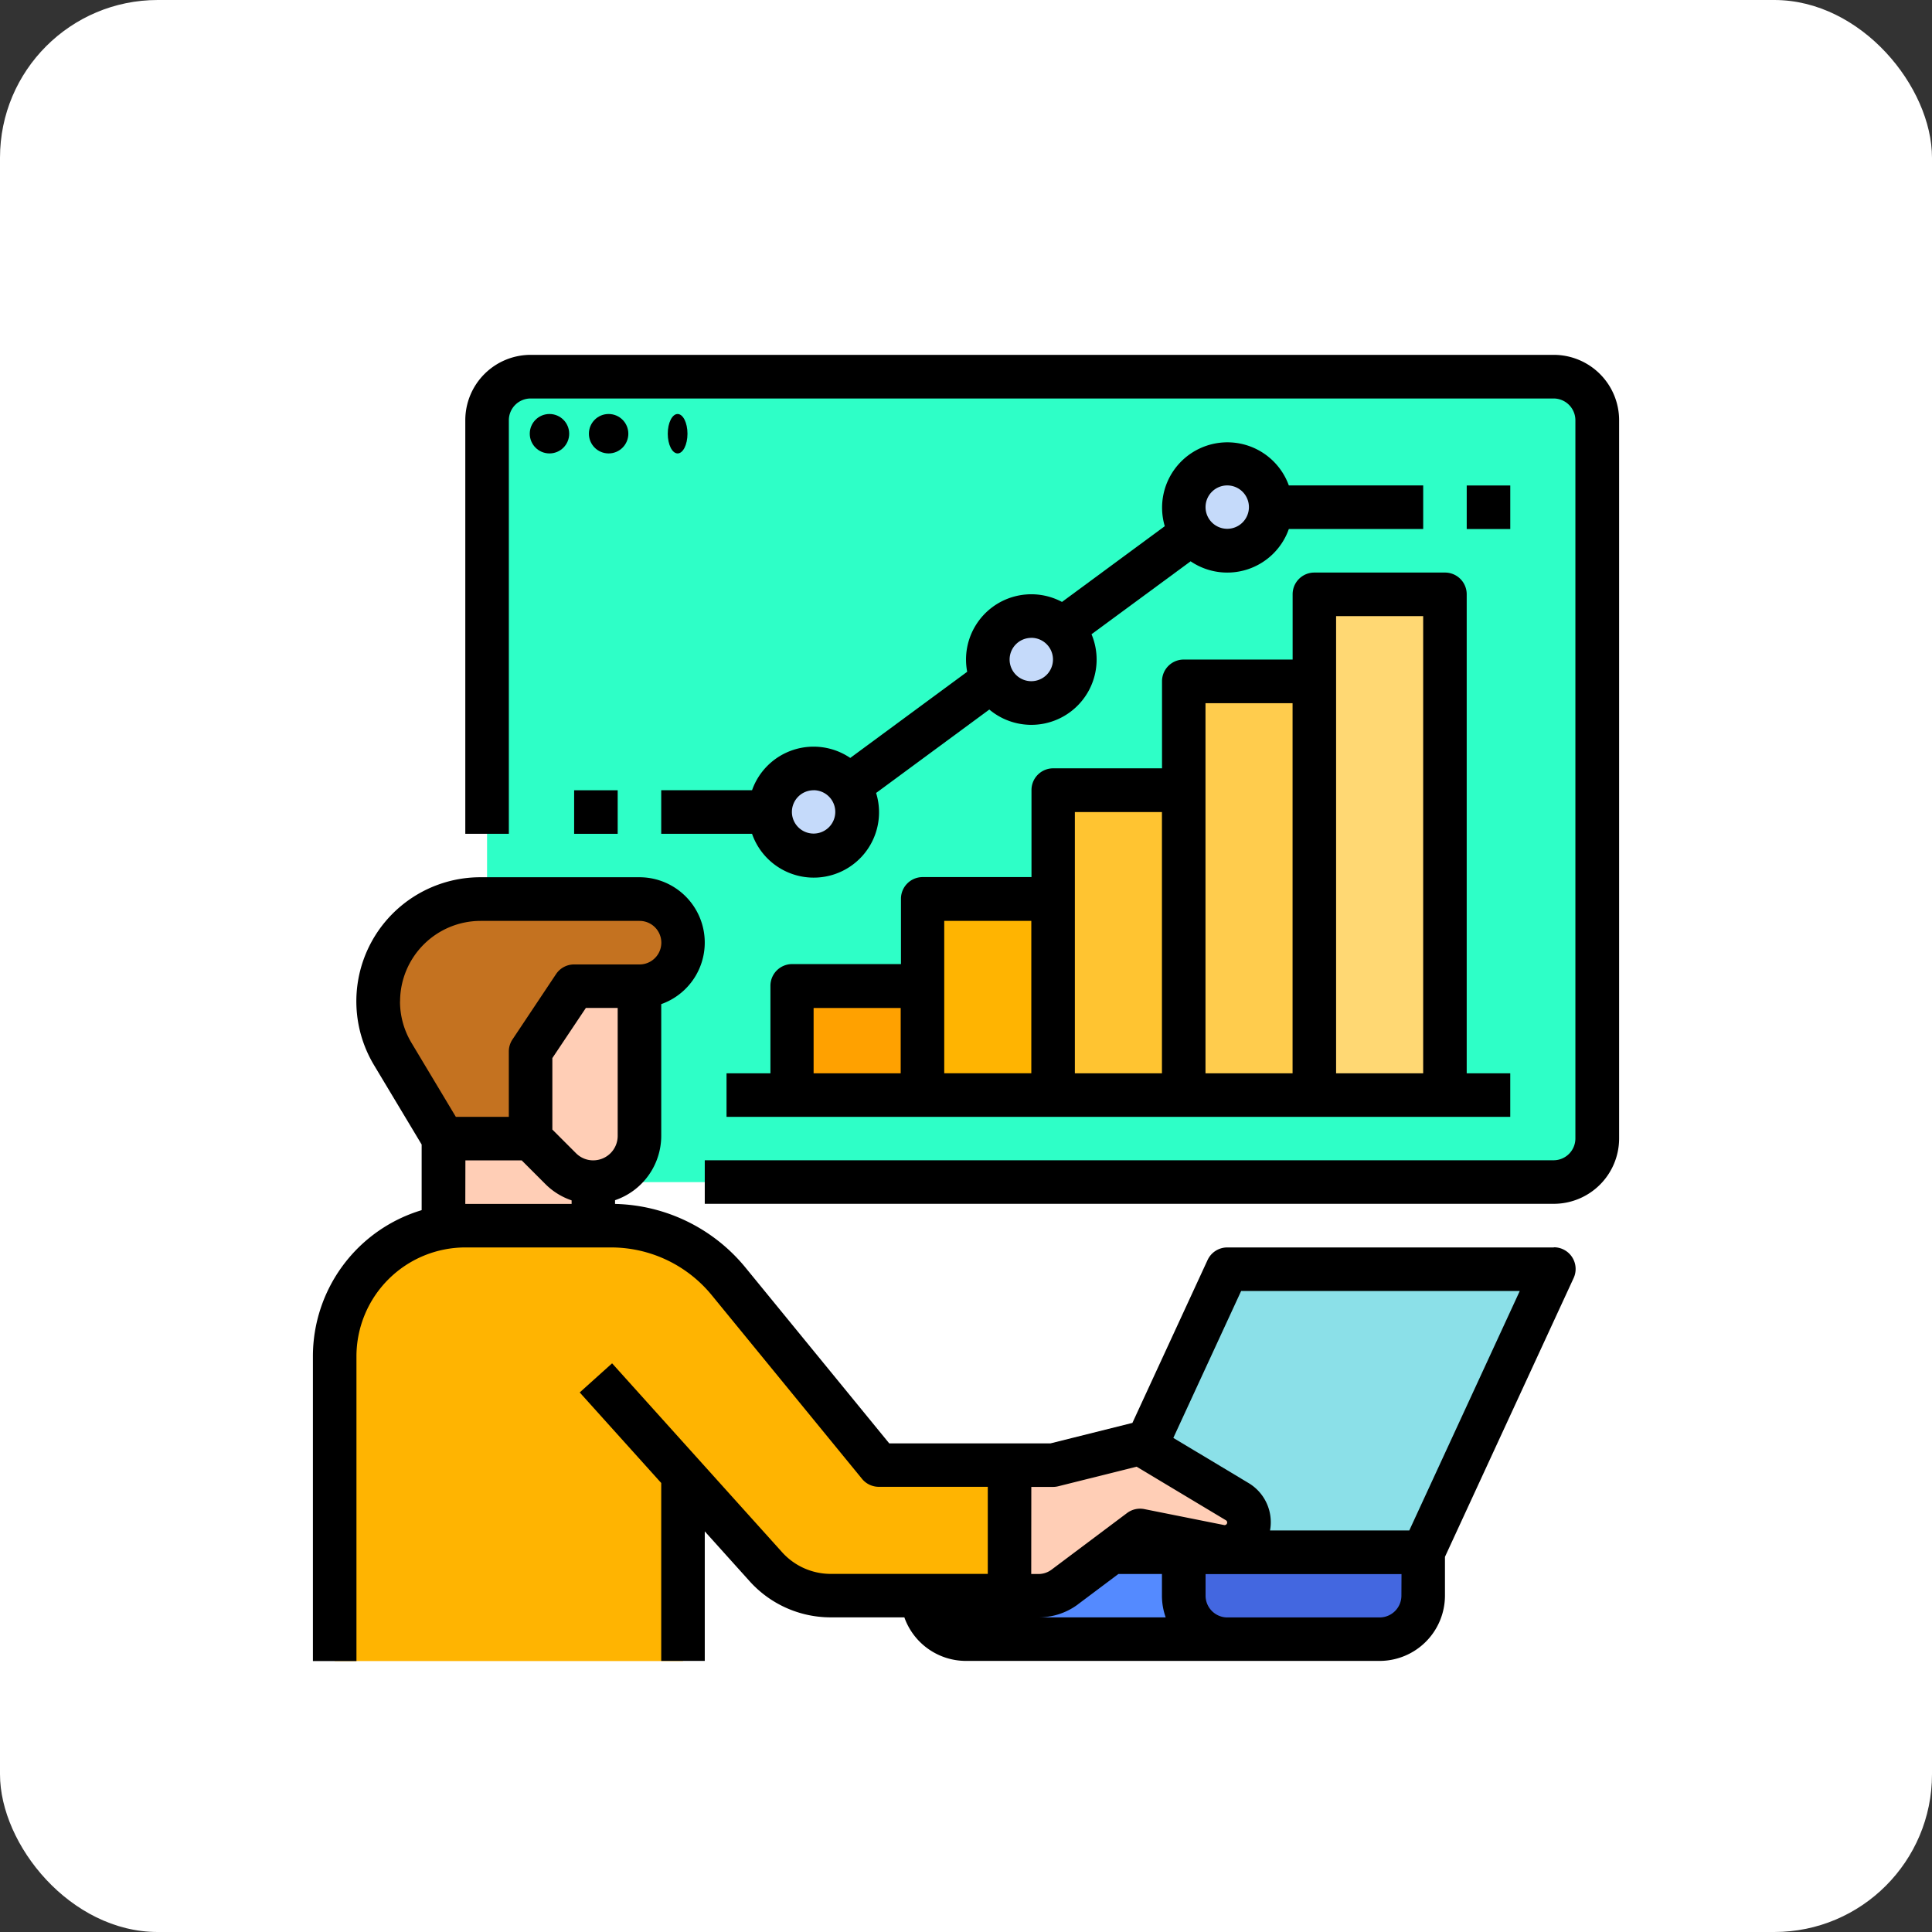 <svg xmlns="http://www.w3.org/2000/svg" width="98" height="98" viewBox="0 0 98 98">
  <rect x="0" y="0" width="98" height="98" fill="#333333" stroke="none"/>
  <g id="Grupo_1070747" data-name="Grupo 1070747" transform="translate(-1050 -866.408)">
    <g id="Grupo_1070371" data-name="Grupo 1070371" transform="translate(424 283.408)">
      <rect id="Rectángulo_374482" data-name="Rectángulo 374482" width="98" height="98" rx="8" transform="translate(626 583)" fill="#fff"/>
    </g>
    <g id="vigilancia" transform="translate(1049.872 868.408)">
      <path id="Trazado_817273" data-name="Trazado 817273" d="M80,26.209A2.209,2.209,0,0,1,82.209,24h51.9a2.209,2.209,0,0,1,2.209,2.209V62.65a2.209,2.209,0,0,1-2.209,2.209H80Z" transform="translate(-55.166 -6.896)" fill="#2effc7"/>
      <path id="Trazado_817274" data-name="Trazado 817274" d="M320.564,366.356,327.19,352H310.626L304,366.356Z" transform="translate(-248.246 -289.62)" fill="#8be0e8"/>
      <path id="Trazado_817275" data-name="Trazado 817275" d="M240,456h25.4v2.209a2.209,2.209,0,0,1-2.209,2.209H242.209A2.209,2.209,0,0,1,240,458.209Z" transform="translate(-193.08 -379.265)" fill="#548aff"/>
      <path id="Trazado_817276" data-name="Trazado 817276" d="M64,280h7.6v9.939H64Z" transform="translate(-41.374 -227.559)" fill="#ffceb6"/>
      <path id="Trazado_817277" data-name="Trazado 817277" d="M101.521,240v8.7a2.343,2.343,0,0,1-4,1.656L96,248.834V240Z" transform="translate(-68.957 -193.08)" fill="#ffceb6"/>
      <path id="Trazado_817278" data-name="Trazado 817278" d="M43.313,228.147l-2.573-4.289A5.188,5.188,0,0,1,40,221.189h0A5.189,5.189,0,0,1,45.189,216h8.063a2.209,2.209,0,1,1,0,4.417H49.939L47.73,223.73v4.417Z" transform="translate(-20.687 -172.393)" fill="#c47220"/>
      <path id="Trazado_817279" data-name="Trazado 817279" d="M58.233,354.773H49.157a4.417,4.417,0,0,1-3.283-1.462l-4.205-4.673v9.448H24v-15.46A6.626,6.626,0,0,1,30.626,336h7.38a7.73,7.73,0,0,1,5.983,2.835l7.619,9.312h6.626Z" transform="translate(-6.896 -275.829)" fill="#ffb401"/>
      <path id="Trazado_817280" data-name="Trazado 817280" d="M272,423.73V417.1h2.209l4.417-1.1,4.921,2.953a1.237,1.237,0,0,1-.879,2.273l-4.042-.808-3.828,2.871a2.208,2.208,0,0,1-1.325.442Z" transform="translate(-220.663 -344.786)" fill="#ffceb6"/>
      <path id="Trazado_817281" data-name="Trazado 817281" d="M345.939,460.417h-7.73A2.209,2.209,0,0,1,336,458.209V456h12.147v2.209A2.209,2.209,0,0,1,345.939,460.417Z" transform="translate(-275.829 -379.265)" fill="#4367e0"/>
      <path id="Trazado_817282" data-name="Trazado 817282" d="M192,248h6.626v5.521H192Z" transform="translate(-151.706 -199.976)" fill="#ffa100"/>
      <path id="Trazado_817283" data-name="Trazado 817283" d="M240,216h6.626v9.939H240Z" transform="translate(-193.08 -172.393)" fill="#ffb401"/>
      <path id="Trazado_817284" data-name="Trazado 817284" d="M288,176h6.626v15.46H288Z" transform="translate(-234.454 -137.914)" fill="#ffc431"/>
      <path id="Trazado_817285" data-name="Trazado 817285" d="M336,136h6.626v20.981H336Z" transform="translate(-275.829 -103.436)" fill="#ffcc4d"/>
      <path id="Trazado_817286" data-name="Trazado 817286" d="M384,104h6.626v25.4H384Z" transform="translate(-317.203 -75.853)" fill="#ffd873"/>
      <g id="Grupo_1070457" data-name="Grupo 1070457" transform="translate(39.385 21.456)">
        <ellipse id="Elipse_9239" data-name="Elipse 9239" cx="2" cy="2.5" rx="2" ry="2.5" transform="translate(-0.385 15.543)" fill="#c5dafa"/>
        <circle id="Elipse_9240" data-name="Elipse 9240" cx="2.5" cy="2.5" r="2.5" transform="translate(10.615 7.543)" fill="#c5dafa"/>
        <ellipse id="Elipse_9241" data-name="Elipse 9241" cx="2" cy="2.5" rx="2" ry="2.5" transform="translate(20.615 -0.457)" fill="#c5dafa"/>
      </g>
      <path id="Trazado_817287" data-name="Trazado 817287" d="M78.944,226.773H62.38a1.1,1.1,0,0,0-1,.642l-3.811,8.258-4.156,1.039H45.235L37.947,227.8a8.8,8.8,0,0,0-6.621-3.234v-.189a3.452,3.452,0,0,0,2.343-3.264v-6.682a3.313,3.313,0,0,0-1.1-6.436H24.5a6.293,6.293,0,0,0-5.4,9.53l2.416,4.027v3.33A7.743,7.743,0,0,0,16,232.294v15.46h2.209v-15.46a5.528,5.528,0,0,1,5.521-5.521h7.38a6.6,6.6,0,0,1,5.128,2.43l7.619,9.312a1.1,1.1,0,0,0,.855.4h5.521v4.417H42.261a3.318,3.318,0,0,1-2.462-1.1l-8.623-9.581-1.642,1.477,4.134,4.593v9.024h2.209v-6.57l2.28,2.534a5.53,5.53,0,0,0,4.1,1.828h3.744a3.318,3.318,0,0,0,3.123,2.209H70.11a3.317,3.317,0,0,0,3.313-3.313v-1.966l6.524-14.135a1.1,1.1,0,0,0-1-1.567Zm-48.722-4.417a1.23,1.23,0,0,1-.876-.363l-1.2-1.2v-3.625l1.7-2.543H31.46v6.492a1.24,1.24,0,0,1-1.238,1.238Zm-9.8-8.063a4.089,4.089,0,0,1,4.084-4.084h8.063a1.1,1.1,0,0,1,0,2.209H29.251a1.1,1.1,0,0,0-.919.492l-2.209,3.313a1.1,1.1,0,0,0-.185.613v3.313H23.251L21,216.394a4.085,4.085,0,0,1-.582-2.1Zm3.313,8.063h2.855l1.2,1.2a3.432,3.432,0,0,0,1.333.829v.181H23.73ZM52.441,238.92h1.1a1.1,1.1,0,0,0,.268-.033l3.973-.993,4.529,2.717a.132.132,0,0,1-.094.243l-4.042-.808a1.1,1.1,0,0,0-.879.2l-3.828,2.871a1.111,1.111,0,0,1-.663.221h-.368Zm2.356,5.963,2.061-1.546h2.209v1.1a3.3,3.3,0,0,0,.19,1.1H52.809A3.334,3.334,0,0,0,54.8,244.883Zm16.417-.442a1.106,1.106,0,0,1-1.1,1.1H62.38a1.106,1.106,0,0,1-1.1-1.1v-1.1h9.939Zm.4-3.313H64.55a2.313,2.313,0,0,0-1.1-2.411l-3.805-2.283,3.44-7.453H77.218Z" transform="translate(0 -165.497)"/>
      <path id="Trazado_817288" data-name="Trazado 817288" d="M127.214,16h-51.9A3.317,3.317,0,0,0,72,19.313V40.294h2.209V19.313a1.106,1.106,0,0,1,1.1-1.1h51.9a1.106,1.106,0,0,1,1.1,1.1V55.754a1.106,1.106,0,0,1-1.1,1.1H84.147v2.209h43.067a3.317,3.317,0,0,0,3.313-3.313V19.313A3.317,3.317,0,0,0,127.214,16Z" transform="translate(-48.27)"/>
      <circle id="Elipse_9242" data-name="Elipse 9242" cx="1" cy="1" r="1" transform="translate(27 19)"/>
      <circle id="Elipse_9243" data-name="Elipse 9243" cx="1" cy="1" r="1" transform="translate(30 19)"/>
      <ellipse id="Elipse_9244" data-name="Elipse 9244" cx="0.5" cy="1" rx="0.5" ry="1" transform="translate(34 19)"/>
      <path id="Trazado_817289" data-name="Trazado 817289" d="M204.441,96h-6.626a1.1,1.1,0,0,0-1.1,1.1v3.313H191.19a1.1,1.1,0,0,0-1.1,1.1v4.417h-5.521a1.1,1.1,0,0,0-1.1,1.1v4.417h-5.521a1.1,1.1,0,0,0-1.1,1.1v3.313h-5.521a1.1,1.1,0,0,0-1.1,1.1V121.4H168v2.209h39.754V121.4h-2.209V97.1A1.1,1.1,0,0,0,204.441,96Zm-32.024,22.086h4.417V121.4h-4.417Zm6.626-4.417h4.417v7.73h-4.417Zm6.626-5.521h4.417V121.4h-4.417Zm6.626-5.521h4.417V121.4h-4.417ZM203.337,121.4H198.92V98.209h4.417Z" transform="translate(-131.019 -68.957)"/>
      <path id="Trazado_817290" data-name="Trazado 817290" d="M144,67.871h4.607A3.313,3.313,0,0,0,154.9,65.8l5.743-4.232a3.312,3.312,0,0,0,5.184-3.819l5.027-3.7a3.31,3.31,0,0,0,4.981-1.637h6.816V50.2h-6.816a3.313,3.313,0,0,0-6.292,2.068l-5.214,3.842a3.311,3.311,0,0,0-4.809,3.543l-5.931,4.37a3.31,3.31,0,0,0-4.981,1.637H144ZM172.711,50.2a1.1,1.1,0,1,1-1.1,1.1A1.1,1.1,0,0,1,172.711,50.2Zm-9.939,7.73a1.1,1.1,0,1,1-1.1,1.1A1.1,1.1,0,0,1,162.773,57.933Zm-11.043,7.73a1.1,1.1,0,1,1-1.1,1.1A1.1,1.1,0,0,1,151.73,65.663Z" transform="translate(-110.332 -27.577)"/>
      <path id="Trazado_817291" data-name="Trazado 817291" d="M440,64h2.209v2.209H440Z" transform="translate(-365.473 -41.374)"/>
      <path id="Trazado_817292" data-name="Trazado 817292" d="M112,176h2.209v2.209H112Z" transform="translate(-82.749 -137.914)"/>
    </g>
  </g>
</svg>
